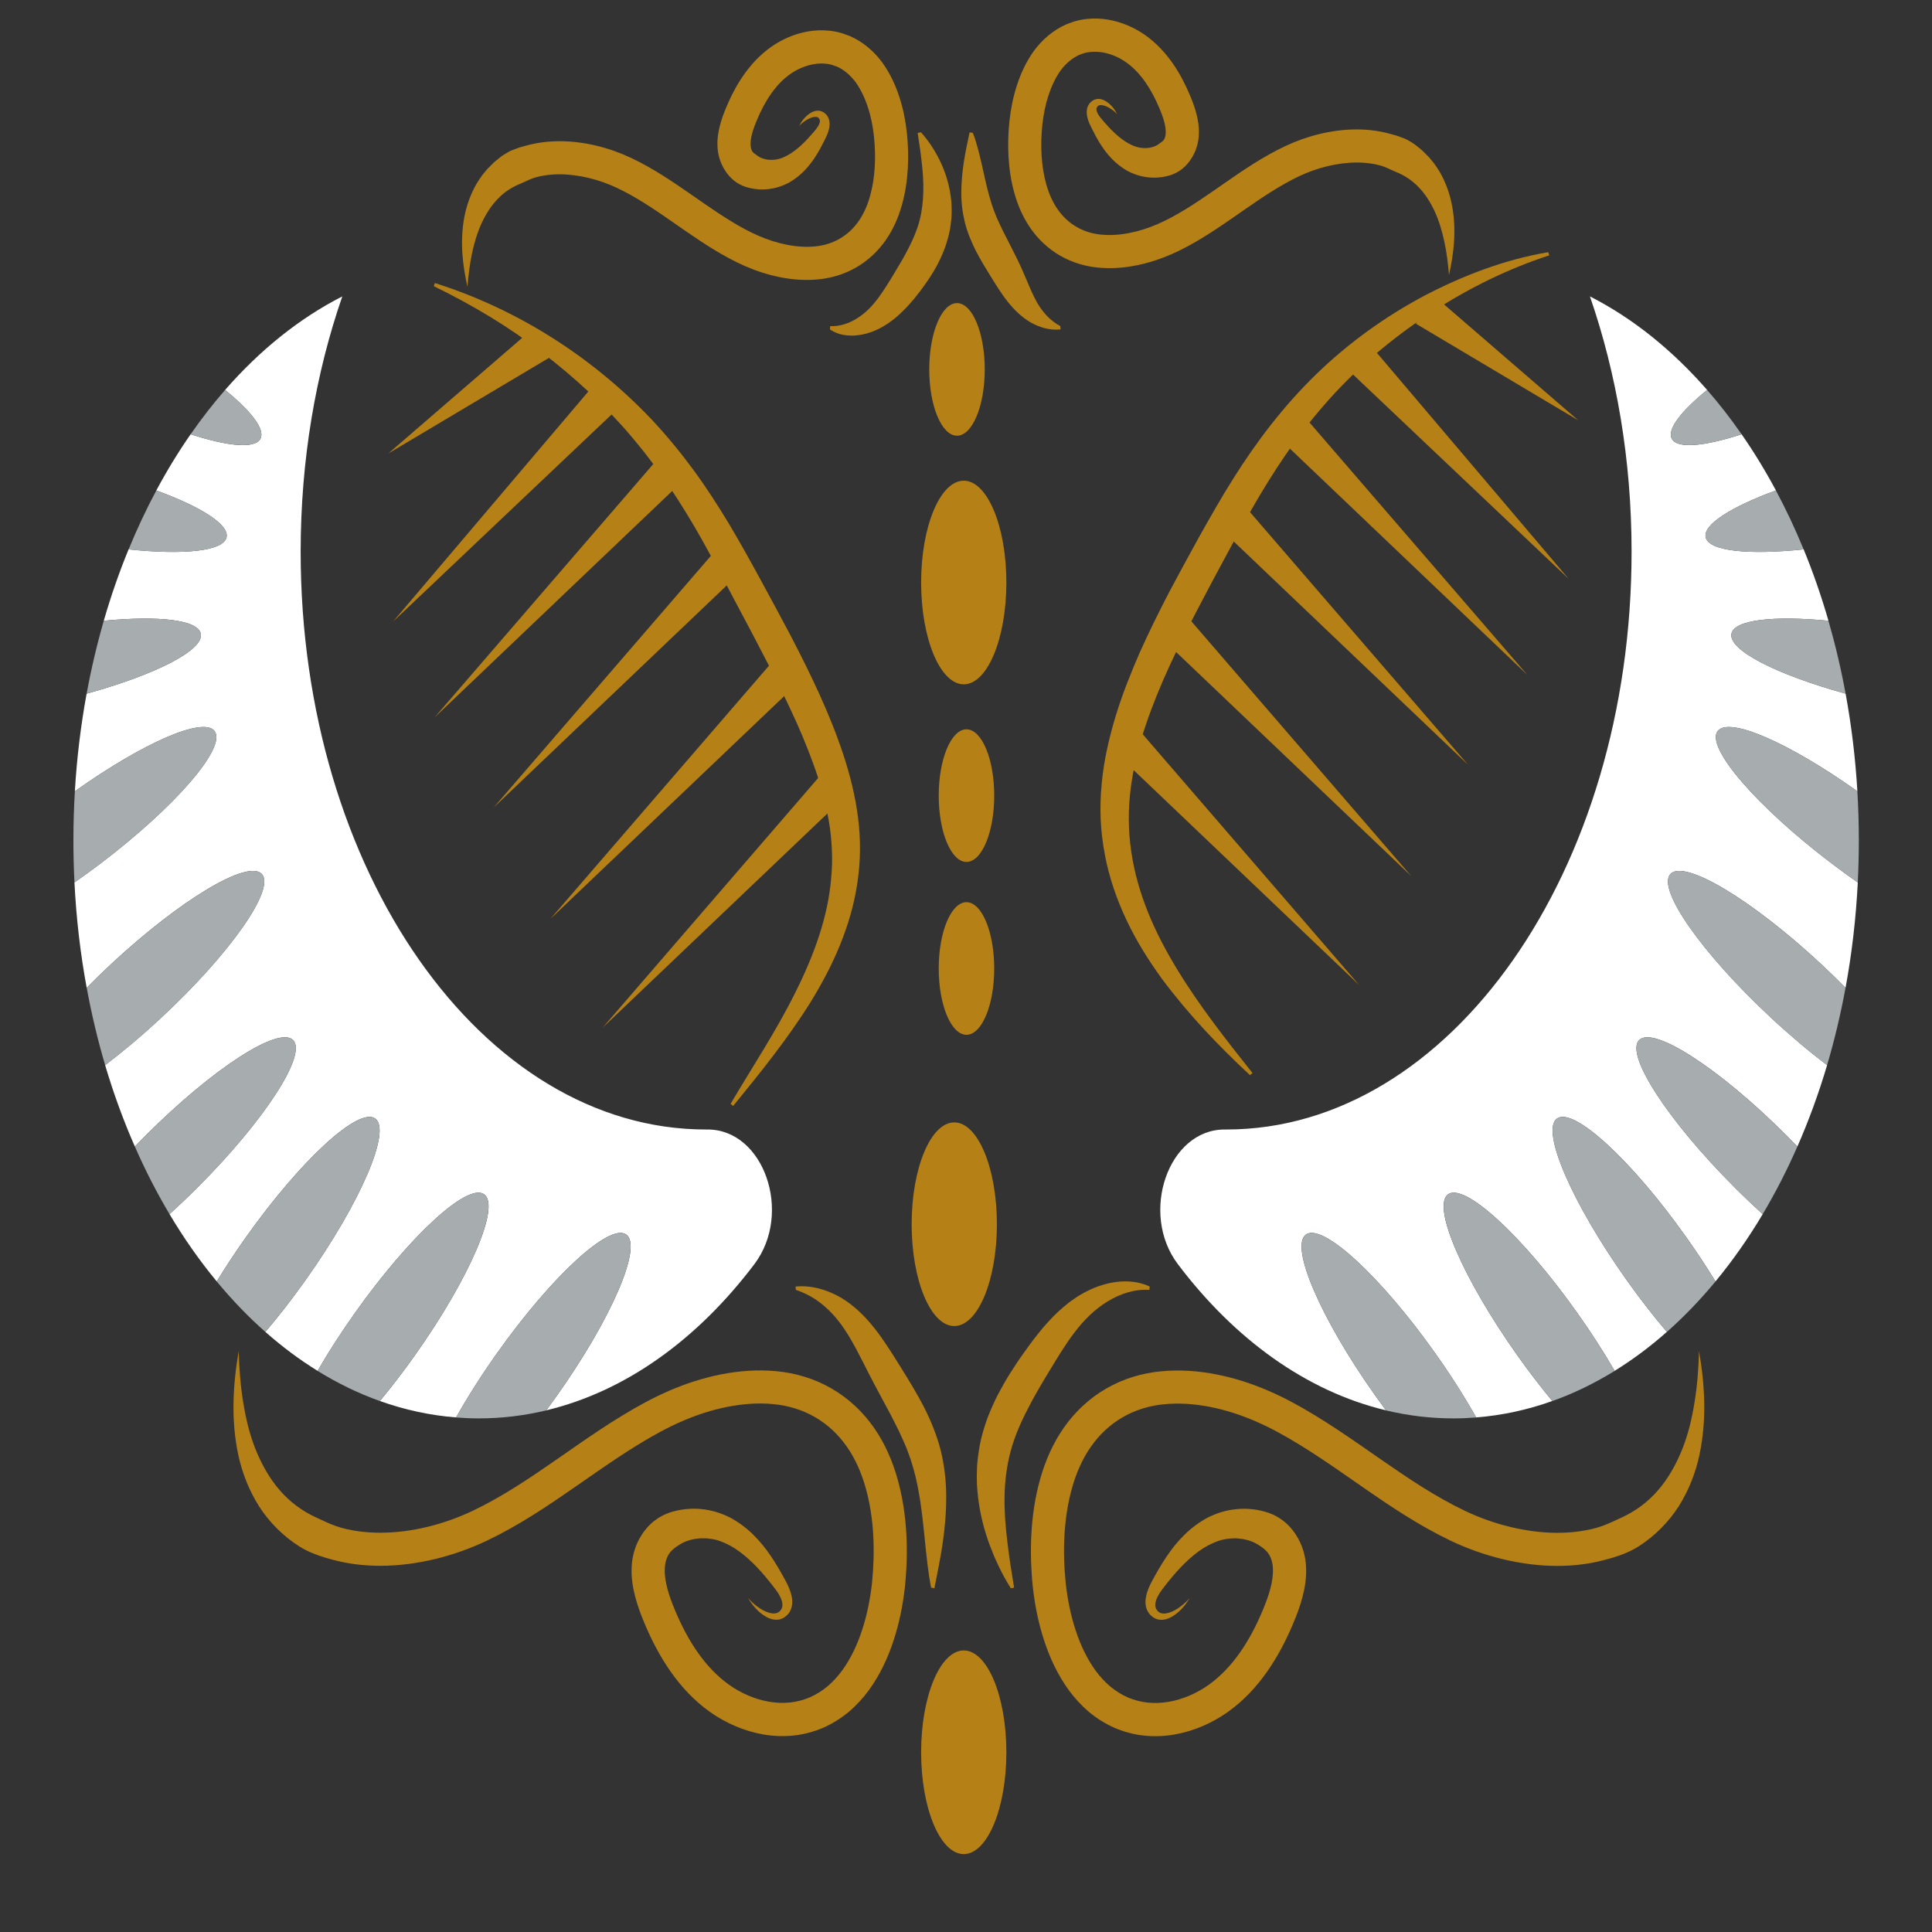 <?xml version="1.0" encoding="utf-8"?>
<!-- Generator: Adobe Illustrator 23.0.3, SVG Export Plug-In . SVG Version: 6.00 Build 0)  -->
<svg version="1.1" id="Layer_1" xmlns="http://www.w3.org/2000/svg" xmlns:xlink="http://www.w3.org/1999/xlink" x="0px" y="0px"
	 viewBox="0 0 815.9 816" style="enable-background:new 0 0 815.9 816;" xml:space="preserve">
<rect x="0" y="0" width="815.9" height="816" fill="#333333" stroke="none"/>
<style type="text/css">
	.st0{fill:#FFFFFF;}
	.st1{fill:#A7ACAF;}
	.st2{fill:#B58016;}
</style>
<g>
	<path class="st0" d="M298.75,477c-0.2,0-0.4,0-0.61,0c-94.53,0-171.17-109.24-171.17-244c0-38.71,6.33-75.31,17.59-107.83
		c-18.11,9.22-34.8,22.67-49.5,39.51c11.1,9.04,16.99,16.67,14.92,20.61c-2.27,4.31-13.61,3.25-29.48-1.9
		c-5.18,7.45-10.02,15.38-14.49,23.73c18.92,6.93,30.83,14.43,29.67,19.76c-1.27,5.87-18,7.56-41.38,5.12
		c-3.96,9.65-7.46,19.72-10.48,30.15c23.19-2.23,39.73-0.42,40.96,5.43c1.46,6.92-18.98,17.3-48.2,25.36
		c-2.45,13.33-4.13,27.12-4.97,41.24c28.74-20.45,54.28-31.69,59.01-25.45c5.17,6.82-16.51,31.96-48.43,56.13
		c-3.62,2.74-7.21,5.35-10.75,7.81c0.77,15.27,2.52,30.14,5.17,44.5c3.27-3.32,6.72-6.67,10.32-10.03
		c29.31-27.28,57.79-44.32,63.63-38.05c5.83,6.27-13.2,33.46-42.51,60.74c-8.1,7.54-16.14,14.29-23.65,19.99
		c3.55,11.98,7.76,23.46,12.55,34.38c1.5-1.55,3.02-3.11,4.58-4.67c28.31-28.31,56.17-46.36,62.23-40.31s-11.99,33.91-40.31,62.23
		c-3.98,3.98-7.96,7.76-11.86,11.29c6.09,10.24,12.77,19.75,19.95,28.43c3.67-6.02,7.8-12.29,12.31-18.65
		c23.16-32.66,47.6-55.12,54.59-50.17s-6.14,35.44-29.3,68.1c-5.71,8.05-11.49,15.47-17.07,22.02c7.03,6.22,14.4,11.72,22.06,16.46
		c4.46-7.73,9.76-16,15.73-24.41c23.16-32.66,47.6-55.12,54.59-50.17s-6.14,35.44-29.3,68.1c-4.91,6.92-9.87,13.37-14.71,19.21
		c10.38,3.71,21.14,6.07,32.18,6.93c4.76-8.48,10.59-17.69,17.25-27.08c23.16-32.66,47.6-55.12,54.59-50.17s-6.14,35.44-29.3,68.1
		c-1.49,2.1-2.98,4.15-4.47,6.16c33.63-8.04,63.94-30.05,87.88-61.72C334.9,512.27,322.57,476.88,298.75,477z"/>
	<path class="st1" d="M264.44,521.36c-6.98-4.95-31.42,17.51-54.59,50.17c-6.66,9.39-12.49,18.6-17.25,27.08
		c3.16,0.25,6.35,0.39,9.56,0.39c9.71,0,19.23-1.16,28.5-3.37c1.49-2.01,2.99-4.06,4.47-6.16
		C258.31,556.81,271.42,526.32,264.44,521.36z"/>
	<path class="st1" d="M204.44,504.36c-6.98-4.95-31.42,17.51-54.59,50.17c-5.97,8.42-11.26,16.68-15.73,24.41
		c8.44,5.22,17.22,9.49,26.3,12.73c4.84-5.84,9.81-12.29,14.71-19.21C198.31,539.81,211.42,509.32,204.44,504.36z"/>
	<path class="st1" d="M158.44,472.36c-6.98-4.95-31.42,17.51-54.59,50.17c-4.51,6.36-8.63,12.63-12.31,18.65
		c6.45,7.79,13.31,14.92,20.52,21.3c5.58-6.55,11.36-13.97,17.07-22.02C152.31,507.81,165.42,477.32,158.44,472.36z"/>
	<path class="st1" d="M123.77,439.23c-6.05-6.05-33.91,11.99-62.23,40.31c-1.56,1.56-3.08,3.12-4.58,4.67
		c4.4,10.03,9.29,19.56,14.64,28.54c3.91-3.54,7.88-7.31,11.86-11.29C111.77,473.15,129.82,445.29,123.77,439.23z"/>
	<path class="st1" d="M110.57,369.1c-5.83-6.27-34.32,10.77-63.63,38.05c-3.61,3.36-7.05,6.71-10.32,10.03
		c2.07,11.22,4.68,22.13,7.79,32.66c7.51-5.7,15.55-12.45,23.65-19.99C97.37,402.56,116.4,375.37,110.57,369.1z"/>
	<path class="st1" d="M90.63,308.73c-4.73-6.24-30.27,5-59.01,25.45C31.21,341.04,31,347.99,31,355c0,5.95,0.16,11.84,0.45,17.68
		c3.54-2.47,7.13-5.07,10.75-7.81C74.12,340.69,95.8,315.55,90.63,308.73z"/>
	<path class="st1" d="M84.79,267.58c-1.23-5.84-17.77-7.66-40.96-5.43c-2.87,9.95-5.3,20.22-7.24,30.78
		C65.81,284.89,86.24,274.5,84.79,267.58z"/>
	<path class="st1" d="M95.69,226.89c1.16-5.34-10.75-12.83-29.67-19.76c-4.25,7.93-8.16,16.24-11.71,24.89
		C77.69,234.45,94.42,232.76,95.69,226.89z"/>
	<path class="st1" d="M109.99,185.29c2.07-3.93-3.82-11.57-14.92-20.61c-5.1,5.84-9.96,12.09-14.56,18.71
		C96.38,188.54,107.72,189.6,109.99,185.29z"/>
</g>
<g>
	<path class="st0" d="M517.25,477c0.2,0,0.4,0,0.61,0c94.53,0,171.17-109.24,171.17-244c0-38.71-6.33-75.31-17.59-107.83
		c18.11,9.22,34.8,22.67,49.5,39.51c-11.1,9.04-16.99,16.67-14.92,20.61c2.27,4.31,13.61,3.25,29.48-1.9
		c5.18,7.45,10.02,15.38,14.49,23.73c-18.92,6.93-30.83,14.43-29.67,19.76c1.27,5.87,18,7.56,41.38,5.12
		c3.96,9.65,7.46,19.72,10.48,30.15c-23.19-2.23-39.73-0.42-40.96,5.43c-1.46,6.92,18.98,17.3,48.2,25.36
		c2.45,13.33,4.13,27.12,4.97,41.24c-28.74-20.45-54.28-31.69-59.01-25.45c-5.17,6.82,16.51,31.96,48.43,56.13
		c3.62,2.74,7.21,5.35,10.75,7.81c-0.77,15.27-2.52,30.14-5.17,44.5c-3.27-3.32-6.72-6.67-10.32-10.03
		c-29.31-27.28-57.79-44.32-63.63-38.05c-5.83,6.27,13.2,33.46,42.51,60.74c8.1,7.54,16.14,14.29,23.65,19.99
		c-3.55,11.98-7.76,23.46-12.55,34.38c-1.5-1.55-3.02-3.11-4.58-4.67c-28.31-28.31-56.17-46.36-62.23-40.31s11.99,33.91,40.31,62.23
		c3.98,3.98,7.96,7.76,11.86,11.29c-6.09,10.24-12.77,19.75-19.95,28.43c-3.67-6.02-7.8-12.29-12.31-18.65
		c-23.16-32.66-47.6-55.12-54.59-50.17s6.14,35.44,29.3,68.1c5.71,8.05,11.49,15.47,17.07,22.02c-7.03,6.22-14.4,11.72-22.06,16.46
		c-4.46-7.73-9.76-16-15.73-24.41c-23.16-32.66-47.6-55.12-54.59-50.17s6.14,35.44,29.3,68.1c4.91,6.92,9.87,13.37,14.71,19.21
		c-10.38,3.71-21.14,6.07-32.18,6.93c-4.76-8.48-10.59-17.69-17.25-27.08c-23.16-32.66-47.6-55.12-54.59-50.17s6.14,35.44,29.3,68.1
		c1.49,2.1,2.98,4.15,4.47,6.16c-33.63-8.04-63.94-30.05-87.88-61.72C481.1,512.27,493.43,476.88,517.25,477z"/>
	<path class="st1" d="M551.56,521.36c6.98-4.95,31.42,17.51,54.59,50.17c6.66,9.39,12.49,18.6,17.25,27.08
		c-3.16,0.25-6.35,0.39-9.56,0.39c-9.71,0-19.23-1.16-28.5-3.37c-1.49-2.01-2.99-4.06-4.47-6.16
		C557.69,556.81,544.58,526.32,551.56,521.36z"/>
	<path class="st1" d="M611.56,504.36c6.98-4.95,31.42,17.51,54.59,50.17c5.97,8.42,11.26,16.68,15.73,24.41
		c-8.44,5.22-17.22,9.49-26.3,12.73c-4.84-5.84-9.81-12.29-14.71-19.21C617.69,539.81,604.58,509.32,611.56,504.36z"/>
	<path class="st1" d="M657.56,472.36c6.98-4.95,31.42,17.51,54.59,50.17c4.51,6.36,8.63,12.63,12.31,18.65
		c-6.45,7.79-13.31,14.92-20.52,21.3c-5.58-6.55-11.36-13.97-17.07-22.02C663.69,507.81,650.58,477.32,657.56,472.36z"/>
	<path class="st1" d="M692.23,439.23c6.05-6.05,33.91,11.99,62.23,40.31c1.56,1.56,3.08,3.12,4.58,4.67
		c-4.4,10.03-9.29,19.56-14.64,28.54c-3.91-3.54-7.88-7.31-11.86-11.29C704.23,473.15,686.18,445.29,692.23,439.23z"/>
	<path class="st1" d="M705.43,369.1c5.83-6.27,34.32,10.77,63.63,38.05c3.61,3.36,7.05,6.71,10.32,10.03
		c-2.07,11.22-4.68,22.13-7.79,32.66c-7.51-5.7-15.55-12.45-23.65-19.99C718.63,402.56,699.6,375.37,705.43,369.1z"/>
	<path class="st1" d="M725.37,308.73c4.73-6.24,30.27,5,59.01,25.45c0.41,6.86,0.62,13.81,0.62,20.82c0,5.95-0.16,11.84-0.45,17.68
		c-3.54-2.47-7.13-5.07-10.75-7.81C741.88,340.69,720.2,315.55,725.37,308.73z"/>
	<path class="st1" d="M731.21,267.58c1.23-5.84,17.77-7.66,40.96-5.43c2.87,9.95,5.3,20.22,7.24,30.78
		C750.19,284.89,729.76,274.5,731.21,267.58z"/>
	<path class="st1" d="M720.31,226.89c-1.16-5.34,10.75-12.83,29.67-19.76c4.25,7.93,8.16,16.24,11.71,24.89
		C738.31,234.45,721.58,232.76,720.31,226.89z"/>
	<path class="st1" d="M706.01,185.29c-2.07-3.93,3.82-11.57,14.92-20.61c5.1,5.84,9.96,12.09,14.56,18.71
		C719.62,188.54,708.28,189.6,706.01,185.29z"/>
</g>
<g>
	<path class="st2" d="M100.81,570.57c0.21,7.23,0.71,14.41,1.87,21.42c1.11,7,2.74,13.88,5.32,20.25
		c2.58,6.35,5.91,12.25,10.17,17.13c4.23,4.91,9.4,8.71,15.03,11.32c2.81,1.31,5.61,2.69,8.59,3.75c2.98,1.06,6.13,1.72,9.32,2.19
		c6.4,0.91,13.04,0.83,19.63-0.01c6.6-0.85,13.16-2.46,19.49-4.71c3.17-1.13,6.28-2.41,9.32-3.85l4.6-2.29
		c1.53-0.8,3.04-1.64,4.55-2.46c12.09-6.76,23.6-15.08,35.52-23.31c5.96-4.12,12.04-8.22,18.36-12.07c3.16-1.93,6.38-3.8,9.68-5.57
		c3.27-1.79,6.76-3.47,10.24-4.99c7-3.04,14.32-5.43,21.94-6.94c7.61-1.5,15.53-2.13,23.54-1.35c7.99,0.73,16.06,3.15,23.22,7.31
		c7.16,4.13,13.33,9.95,17.94,16.63c4.66,6.68,7.81,14.1,9.92,21.61c2.11,7.52,3.23,15.16,3.68,22.76
		c0.44,7.62,0.19,15.16-0.58,22.72c-0.84,7.57-2.32,15.11-4.73,22.49c-2.39,7.37-5.73,14.63-10.54,21.24
		c-2.43,3.28-5.24,6.38-8.47,9.11c-3.25,2.7-6.92,5.01-10.86,6.73c-3.93,1.68-8.17,2.8-12.44,3.25c-4.26,0.45-8.53,0.26-12.66-0.44
		c-8.25-1.42-15.91-4.79-22.59-9.49c-6.7-4.75-12.16-10.68-16.67-17.09c-4.5-6.42-8.04-13.29-10.97-20.26
		c-1.44-3.44-2.87-7.14-3.91-11.08c-1.04-3.94-1.78-8.19-1.56-12.79c0.16-4.57,1.54-9.54,4.35-13.76c0.66-1.09,1.5-2.06,2.31-3.04
		c0.41-0.49,0.88-0.9,1.33-1.35c0.47-0.42,0.91-0.89,1.42-1.24l1.51-1.1c0.5-0.37,1.05-0.63,1.58-0.94
		c1.06-0.64,2.19-1.04,3.29-1.49c9.02-3.04,18.17-1.89,25.93,2.1c3.68,2,6.97,4.5,9.77,7.3c2.82,2.79,5.23,5.83,7.34,8.96
		c2.12,3.13,3.99,6.34,5.73,9.56c0.42,0.79,0.9,1.64,1.32,2.54c0.42,0.9,0.81,1.83,1.14,2.8c0.64,1.92,1.1,4.16,0.55,6.53
		c-0.28,1.17-0.87,2.3-1.67,3.17c-0.81,0.82-1.77,1.6-2.94,1.92c-0.56,0.23-1.15,0.24-1.72,0.3c-0.56-0.02-1.12-0.04-1.63-0.16
		c-0.51-0.12-1.03-0.24-1.48-0.45c-0.48-0.17-0.92-0.39-1.35-0.64c-3.38-1.94-5.82-4.82-7.62-7.95c1.17,1.38,2.49,2.6,3.92,3.64
		c1.42,1.05,2.95,1.94,4.52,2.46c1.55,0.52,3.21,0.66,4.26,0c0.56-0.25,0.94-0.78,1.31-1.29c0.32-0.54,0.47-1.1,0.5-1.71
		c0.05-1.2-0.4-2.61-1.14-3.98c-0.37-0.68-0.79-1.36-1.25-2.03c-0.46-0.66-0.98-1.31-1.53-2.03c-2.18-2.81-4.42-5.51-6.79-8
		c-2.36-2.5-4.87-4.75-7.48-6.68c-2.61-1.93-5.4-3.41-8.24-4.44c-2.69-0.92-5.59-1.27-8.4-1.12c-2.8,0.21-5.51,0.92-7.66,2.11
		c-0.52,0.31-1.07,0.58-1.53,0.92c-0.51,0.29-0.93,0.64-1.38,0.96c-0.25,0.14-0.42,0.34-0.62,0.51c-0.19,0.18-0.44,0.32-0.6,0.52
		c-0.34,0.4-0.76,0.74-1.02,1.2c-0.65,0.81-1.12,1.87-1.45,2.95c-0.35,1.09-0.55,2.29-0.59,3.6c-0.14,2.59,0.3,5.53,1.11,8.53
		c0.79,3.03,1.95,6.05,3.28,9.25c2.64,6.28,5.75,12.27,9.52,17.63c3.75,5.35,8.23,10.12,13.29,13.7c5.07,3.58,10.92,6.11,16.86,7.12
		c2.97,0.5,5.95,0.63,8.84,0.32c2.88-0.3,5.67-1.04,8.36-2.18c2.66-1.16,5.14-2.72,7.42-4.61c2.27-1.92,4.33-4.17,6.18-6.67
		c3.67-5.03,6.47-10.99,8.51-17.29c2.06-6.3,3.38-12.96,4.13-19.68c0.68-6.75,0.91-13.63,0.52-20.38
		c-0.39-6.75-1.39-13.43-3.17-19.76c-1.77-6.33-4.37-12.33-7.96-17.45c-3.57-5.14-8.12-9.4-13.42-12.47
		c-5.29-3.07-11.3-4.93-17.64-5.51c-6.32-0.62-12.89-0.14-19.39,1.15c-6.5,1.28-12.94,3.37-19.13,6.06
		c-3.11,1.36-6.12,2.8-9.16,4.46c-3.04,1.62-6.04,3.37-9.02,5.19c-5.96,3.64-11.82,7.58-17.7,11.64
		c-11.75,8.11-23.6,16.71-36.64,24.01c-1.65,0.89-3.28,1.8-4.94,2.67l-5.06,2.52c-3.47,1.64-7.01,3.1-10.62,4.39
		c-7.22,2.56-14.71,4.41-22.39,5.4c-7.67,0.98-15.54,1.1-23.4-0.01c-3.93-0.55-7.83-1.47-11.69-2.63c-3.86-1.15-7.7-2.64-11.16-4.84
		c-6.91-4.42-12.76-10.37-17.02-17.08c-4.23-6.75-7.03-14.09-8.63-21.49C97.48,599.61,98.35,584.78,100.81,570.57z"/>
</g>
<g>
	<path class="st2" d="M717.51,570.57c2.47,14.21,3.33,29.04,0.17,43.89c-1.59,7.4-4.4,14.74-8.63,21.49
		c-4.26,6.71-10.11,12.66-17.02,17.08c-3.46,2.21-7.3,3.69-11.16,4.84c-3.86,1.16-7.76,2.08-11.69,2.63
		c-7.86,1.12-15.73,1-23.4,0.01c-7.67-0.99-15.16-2.84-22.39-5.4c-3.61-1.28-7.16-2.75-10.62-4.39l-5.06-2.52
		c-1.66-0.87-3.29-1.78-4.94-2.67c-13.04-7.3-24.89-15.9-36.64-24.01c-5.88-4.06-11.74-8.01-17.7-11.64
		c-2.98-1.82-5.98-3.57-9.02-5.19c-3.03-1.66-6.05-3.1-9.16-4.46c-6.2-2.69-12.63-4.78-19.13-6.06c-6.49-1.29-13.06-1.77-19.39-1.15
		c-6.34,0.57-12.35,2.44-17.64,5.51c-5.3,3.07-9.86,7.33-13.42,12.47c-3.6,5.13-6.19,11.12-7.96,17.45
		c-1.78,6.34-2.78,13.01-3.17,19.76c-0.4,6.75-0.16,13.63,0.52,20.38c0.75,6.72,2.07,13.38,4.13,19.68
		c2.04,6.3,4.84,12.25,8.51,17.29c1.85,2.49,3.92,4.75,6.18,6.67c2.29,1.89,4.77,3.44,7.42,4.61c2.69,1.14,5.47,1.87,8.36,2.18
		c2.89,0.31,5.87,0.18,8.84-0.32c5.94-1.01,11.79-3.54,16.86-7.12c5.06-3.58,9.54-8.35,13.29-13.7c3.77-5.37,6.88-11.35,9.52-17.63
		c1.34-3.2,2.49-6.22,3.28-9.25c0.8-3,1.24-5.94,1.11-8.54c-0.05-1.31-0.25-2.51-0.59-3.6c-0.33-1.08-0.79-2.14-1.45-2.95
		c-0.26-0.46-0.68-0.8-1.02-1.2c-0.17-0.2-0.41-0.34-0.6-0.52c-0.21-0.17-0.37-0.38-0.62-0.51c-0.45-0.32-0.87-0.67-1.38-0.96
		c-0.46-0.33-1-0.61-1.53-0.92c-2.15-1.19-4.86-1.9-7.66-2.11c-2.81-0.15-5.71,0.21-8.4,1.12c-2.84,1.04-5.63,2.51-8.24,4.44
		c-2.61,1.93-5.12,4.18-7.48,6.68c-2.37,2.49-4.62,5.19-6.79,8c-0.56,0.72-1.07,1.37-1.53,2.03c-0.46,0.67-0.89,1.35-1.25,2.03
		c-0.74,1.37-1.19,2.78-1.14,3.98c0.02,0.6,0.18,1.17,0.5,1.71c0.37,0.51,0.75,1.04,1.31,1.29c1.05,0.66,2.71,0.52,4.26,0
		c1.58-0.53,3.11-1.42,4.52-2.46c1.42-1.05,2.75-2.26,3.92-3.64c-1.8,3.13-4.24,6.01-7.62,7.95c-0.42,0.24-0.87,0.46-1.35,0.64
		c-0.46,0.21-0.97,0.33-1.48,0.45c-0.51,0.12-1.08,0.14-1.63,0.16c-0.57-0.07-1.16-0.07-1.71-0.3c-1.17-0.32-2.13-1.1-2.94-1.92
		c-0.8-0.87-1.39-2-1.67-3.17c-0.55-2.37-0.08-4.6,0.55-6.53c0.33-0.98,0.71-1.91,1.14-2.8c0.43-0.9,0.9-1.76,1.32-2.54
		c1.74-3.22,3.61-6.43,5.73-9.56c2.11-3.14,4.51-6.18,7.34-8.96c2.8-2.8,6.09-5.3,9.77-7.3c7.76-4,16.91-5.14,25.93-2.1
		c1.11,0.45,2.24,0.85,3.29,1.49c0.53,0.31,1.08,0.56,1.58,0.94l1.51,1.1c0.51,0.36,0.95,0.82,1.42,1.24
		c0.45,0.45,0.93,0.85,1.33,1.35c0.82,0.98,1.65,1.94,2.31,3.04c2.81,4.22,4.19,9.19,4.35,13.76c0.22,4.6-0.52,8.85-1.56,12.79
		c-1.03,3.94-2.47,7.64-3.91,11.08c-2.93,6.98-6.47,13.84-10.97,20.26c-4.51,6.41-9.97,12.34-16.67,17.09
		c-6.68,4.7-14.33,8.07-22.59,9.49c-4.12,0.7-8.39,0.89-12.66,0.44c-4.27-0.45-8.51-1.56-12.44-3.25
		c-3.94-1.71-7.61-4.03-10.86-6.73c-3.23-2.73-6.04-5.83-8.47-9.11c-4.81-6.61-8.15-13.87-10.54-21.24
		c-2.41-7.38-3.89-14.92-4.73-22.49c-0.77-7.56-1.02-15.1-0.58-22.72c0.44-7.6,1.56-15.24,3.68-22.76
		c2.11-7.5,5.26-14.93,9.92-21.61c4.62-6.68,10.78-12.51,17.94-16.63c7.16-4.16,15.23-6.58,23.22-7.31c8-0.78,15.93-0.16,23.54,1.35
		c7.62,1.51,14.94,3.9,21.94,6.94c3.48,1.52,6.97,3.19,10.24,4.99c3.3,1.76,6.52,3.64,9.68,5.57c6.32,3.86,12.4,7.96,18.36,12.07
		c11.92,8.23,23.43,16.55,35.52,23.31c1.52,0.82,3.03,1.66,4.55,2.46l4.6,2.29c3.04,1.44,6.15,2.72,9.32,3.85
		c6.34,2.24,12.9,3.86,19.49,4.71c6.59,0.85,13.24,0.93,19.63,0.01c3.19-0.47,6.34-1.13,9.32-2.19c2.98-1.07,5.78-2.44,8.59-3.75
		c5.64-2.61,10.81-6.42,15.03-11.32c4.27-4.88,7.59-10.77,10.17-17.13c2.58-6.37,4.22-13.25,5.32-20.25
		C716.81,584.97,717.3,577.8,717.51,570.57z"/>
</g>
<g>
	<path class="st2" d="M426.88,670.74c-1.85-2.95-3.52-5.93-4.97-9c-0.77-1.52-1.42-3.09-2.12-4.64c-0.65-1.57-1.28-3.15-1.88-4.75
		c-2.36-6.41-4.08-13.17-4.9-20.29c-0.23-1.77-0.31-3.59-0.45-5.4c-0.02-1.83-0.09-3.65,0.01-5.51c0.02-3.71,0.62-7.44,1.26-11.18
		c0.73-3.74,1.86-7.34,3.07-10.82c1.31-3.45,2.79-6.75,4.37-9.92c1.66-3.13,3.36-6.15,5.15-9.04c1.85-2.85,3.64-5.66,5.55-8.31
		c1.9-2.63,3.78-5.34,5.96-8.03c1.07-1.34,2.15-2.72,3.33-4.06c1.17-1.33,2.42-2.65,3.68-3.96c1.27-1.32,2.65-2.55,4.07-3.77
		c1.42-1.21,2.88-2.4,4.47-3.46c3.12-2.21,6.6-4.01,10.17-5.33c3.62-1.26,7.38-2.09,11.16-2.12c1.87-0.06,3.76,0.14,5.56,0.47
		c0.91,0.2,1.79,0.42,2.65,0.71c0.86,0.23,1.7,0.63,2.5,0.99l-0.11,1.4c-6.31-0.39-12.55,1.7-17.87,5.02
		c-5.39,3.29-9.89,7.87-13.75,12.93c-3.87,5.07-7.17,10.6-10.53,16.12c-3.35,5.52-6.64,11.05-9.51,16.77
		c-2.93,5.68-5.45,11.57-7.06,17.71c-1.58,6.14-2.38,12.5-2.45,18.89c-0.09,3.19,0.08,6.4,0.26,9.59c0.24,3.2,0.54,6.39,0.95,9.59
		c0.72,6.39,1.78,12.76,2.82,19.14L426.88,670.74z"/>
</g>
<g>
	<path class="st2" d="M393.24,670.48c-0.39-1.71-0.59-3.39-0.91-5.08c-0.24-1.68-0.48-3.35-0.67-5.01
		c-0.41-3.32-0.72-6.57-1.07-9.78c-0.15-1.6-0.29-3.18-0.49-4.75l-0.5-4.65c-0.4-3.06-0.74-6.06-1.24-8.96
		c-0.93-5.82-2.21-11.24-3.92-16.31c-0.88-2.52-1.82-5.06-3-7.59c-1.09-2.56-2.32-5.13-3.68-7.71c-1.28-2.63-2.72-5.26-4.18-7.95
		c-1.4-2.73-2.98-5.45-4.45-8.31c-1.48-2.87-2.98-5.68-4.31-8.42l-2.07-4c-0.66-1.33-1.35-2.6-2.05-3.86
		c-0.73-1.22-1.38-2.5-2.12-3.69c-0.73-1.2-1.49-2.36-2.26-3.52c-1.54-2.27-3.24-4.41-5.19-6.45c-3.91-4.05-8.59-7.59-15.05-9.72
		l-0.11-1.4c6.66-0.65,13.34,1.33,19.06,4.63c5.74,3.37,10.49,8.15,14.52,13.29c4.04,5.17,7.45,10.73,10.87,16.21
		c3.42,5.49,6.82,11.04,9.82,16.84c2.93,5.83,5.45,11.94,7.06,18.33c1.56,6.4,2.3,12.97,2.29,19.51c0.03,6.54-0.56,13.05-1.47,19.48
		c-0.96,6.43-2.24,12.78-3.51,19.12L393.24,670.48z"/>
</g>
<ellipse class="st2" cx="403" cy="517" rx="18" ry="43"/>
<g>
	<g>
		<path class="st2" d="M527.87,454.04c-13.42-12.47-26.05-25.74-37.27-40.8c-5.49-7.59-10.59-15.66-14.73-24.4
			c-4.16-8.72-7.44-18.09-9.28-27.91c-0.91-4.9-1.56-9.89-1.77-14.92c-0.2-5.02-0.07-10.08,0.44-15.06
			c0.9-9.98,3.18-19.57,5.97-28.8c2.83-9.22,6.38-18.04,10.12-26.65c3.84-8.56,7.97-16.88,12.2-25.06
			c4.32-8.14,8.67-16.13,13.07-24.09c4.48-7.93,9.01-16.01,14-23.91c9.92-15.85,21.57-31.16,35.22-44.39
			c13.71-13.28,29.15-24.38,45.68-33.17c16.58-8.65,34.16-15.34,52.33-18.38l0.42,1.33c-17.18,5.61-33.54,13.62-48.7,23.42
			c-15.18,9.76-29.27,21.27-41.57,34.45c-6.14,6.61-11.87,13.6-17.19,20.88c-5.32,7.29-10.2,14.9-14.83,22.66
			c-4.61,7.78-8.96,15.71-13.26,23.69c-4.3,7.98-8.6,15.96-12.77,24c-8.38,16.03-16.39,32.31-22.14,49.41
			c-2.85,8.54-5.09,17.29-6.24,26.19c-1.19,8.88-1.17,17.92,0.13,26.79c1.24,8.88,3.75,17.57,7.1,25.91
			c3.34,8.36,7.6,16.33,12.27,24.05c9.38,15.44,20.62,29.7,31.89,43.89L527.87,454.04z"/>
	</g>
	<g>
		<polygon class="st2" points="480.07,307.17 574,416 469.93,316.83 		"/>
	</g>
	<g>
		<polygon class="st2" points="502.07,261.17 596,370 491.93,270.83 		"/>
	</g>
	<g>
		<polygon class="st2" points="526.07,214.17 620,323 515.93,223.83 		"/>
	</g>
	<g>
		<polygon class="st2" points="551.07,176.17 645,285 540.93,185.83 		"/>
	</g>
	<g>
		<polygon class="st2" points="579.08,146.19 662.5,244.5 568.92,155.81 		"/>
	</g>
	<g>
		<polygon class="st2" points="606.09,125.32 666.5,177.5 597.91,136.68 		"/>
	</g>
</g>
<g>
	<path class="st2" d="M308.54,466.16c9.3-15.78,19.37-30.92,27.21-46.77c7.91-15.74,13.88-32.02,15.25-48.35
		c0.37-4.07,0.52-8.14,0.3-12.18c-0.18-4.05-0.55-8.06-1.27-12.07c-1.39-8.02-3.6-16.09-6.51-24.07
		c-2.89-7.99-6.26-15.97-10.03-23.87c-3.69-7.94-7.71-15.83-11.87-23.73c-4.08-7.94-8.37-15.89-12.6-23.89
		c-4.15-8.02-8.39-15.82-12.68-23.5c-4.31-7.65-8.87-15.07-13.68-22.26c-2.44-3.57-4.94-7.1-7.56-10.54
		c-2.57-3.48-5.3-6.83-8.08-10.15c-11.11-13.18-24.03-25.15-38.05-35.89c-14-10.84-29.36-20.03-45.76-28.03l0.42-1.33
		c34.74,10.96,66.45,31.16,91.55,57.61c6.24,6.65,12.05,13.69,17.46,21.03c5.4,7.34,10.36,14.99,15.06,22.79
		c4.67,7.81,9.08,15.76,13.42,23.73c4.33,7.97,8.67,15.94,12.9,23.98c8.35,16.12,16.34,32.54,22.09,49.89
		c2.85,8.67,5.1,17.58,6.24,26.68c1.18,9.09,1.12,18.37-0.25,27.44c-1.31,9.08-3.91,17.94-7.36,26.4
		c-3.43,8.48-7.77,16.55-12.54,24.31c-9.67,15.47-21.13,29.63-32.58,43.68L308.54,466.16z"/>
</g>
<g>
	<polygon class="st2" points="358.57,334.83 254.5,434 348.43,325.17 	"/>
</g>
<g>
	<polygon class="st2" points="336.57,288.83 232.5,388 326.43,279.17 	"/>
</g>
<g>
	<polygon class="st2" points="312.57,241.83 208.5,341 302.43,232.17 	"/>
</g>
<g>
	<polygon class="st2" points="287.57,203.83 183.5,303 277.43,194.17 	"/>
</g>
<g>
	<polygon class="st2" points="259.58,173.81 166,262.5 249.42,164.19 	"/>
</g>
<g>
	<polygon class="st2" points="232.59,150.68 164,191.5 224.41,139.32 	"/>
</g>
<g>
	<path class="st2" d="M197.41,121.13c-2.08-9.22-3.17-18.95-1.41-28.96c0.89-4.99,2.61-10.03,5.36-14.75
		c0.7-1.17,1.5-2.29,2.29-3.42l1.31-1.61c0.44-0.54,0.88-1.09,1.39-1.57l1.49-1.49c0.5-0.5,1-1.01,1.56-1.43l1.66-1.33
		c0.56-0.45,1.11-0.9,1.73-1.25c0.6-0.38,1.21-0.73,1.83-1.08c0.62-0.35,1.25-0.68,1.91-0.91c0.65-0.26,1.31-0.5,1.98-0.73
		l0.99-0.35c0.33-0.11,0.67-0.18,1-0.28c2.67-0.77,5.34-1.42,8.02-1.79c5.37-0.76,10.71-0.68,15.89-0.02
		c5.18,0.67,10.22,1.91,15.08,3.63l3.61,1.39l3.54,1.57l3.37,1.67l3.29,1.77c8.66,4.85,16.43,10.5,24.05,15.75
		c3.81,2.63,7.59,5.18,11.4,7.5c1.91,1.16,3.82,2.28,5.76,3.31c1.93,1.06,3.81,1.95,5.77,2.81c7.77,3.38,16.19,5.24,23.86,4.51
		c7.68-0.68,14.19-4.5,18.46-10.66c2.16-3.07,3.75-6.72,4.84-10.64c1.1-3.92,1.73-8.09,1.98-12.34c0.25-4.24,0.11-8.61-0.34-12.86
		c-0.46-4.23-1.28-8.41-2.58-12.32c-1.28-3.9-3-7.55-5.18-10.57c-2.23-2.96-4.87-5.21-7.86-6.54l-1.17-0.41
		c-0.39-0.15-0.77-0.31-1.16-0.38c-0.39-0.1-0.78-0.21-1.18-0.26c-0.4-0.08-0.8-0.15-1.22-0.17c-1.64-0.17-3.36-0.11-5.09,0.19
		c-3.46,0.59-6.96,2.09-9.98,4.22c-3.01,2.13-5.75,5.03-8.06,8.33c-2.33,3.31-4.28,7.06-5.94,11.02c-0.85,2.04-1.55,3.89-2.03,5.7
		c-0.48,1.79-0.72,3.48-0.64,4.81c0.02,0.68,0.12,1.26,0.28,1.75c0.15,0.48,0.34,0.97,0.64,1.26c0.24,0.35,0.61,0.58,0.98,0.86
		c0.37,0.28,0.79,0.59,1.29,0.93c1,0.7,2.43,1.21,3.98,1.44c1.55,0.19,3.2,0.1,4.74-0.3c3.43-0.94,6.84-3.29,10.01-6.31
		c1.59-1.51,3.11-3.18,4.61-4.94c0.39-0.46,0.73-0.84,1.04-1.24c0.31-0.4,0.59-0.79,0.84-1.19c0.5-0.79,0.79-1.57,0.84-2.15
		c0.03-0.29,0.01-0.56-0.12-0.86c-0.16-0.28-0.31-0.58-0.57-0.73c-0.46-0.41-1.45-0.44-2.44-0.16c-1,0.27-2.02,0.79-2.97,1.42
		c-0.96,0.63-1.86,1.37-2.67,2.24c1.08-2.11,2.58-4.09,4.82-5.5c0.56-0.35,1.2-0.64,1.93-0.82c0.36-0.1,0.76-0.12,1.16-0.15
		c0.41,0.03,0.84,0.03,1.26,0.19c0.87,0.22,1.6,0.77,2.2,1.36c0.6,0.62,1.06,1.46,1.29,2.32c0.44,1.74,0.14,3.34-0.26,4.69
		c-0.21,0.69-0.45,1.33-0.72,1.96c-0.27,0.63-0.57,1.22-0.83,1.74c-1.06,2.17-2.21,4.35-3.55,6.5c-1.33,2.15-2.88,4.27-4.75,6.24
		c-1.85,1.98-4.08,3.8-6.62,5.28c-5.49,2.98-11.94,3.97-18.62,1.88c-1.65-0.58-3.29-1.41-4.76-2.59c-1.46-1.18-2.76-2.63-3.78-4.26
		c-2.1-3.18-3.13-6.89-3.24-10.21c-0.16-3.35,0.38-6.34,1.09-9.07c0.72-2.72,1.7-5.25,2.65-7.53c1.96-4.66,4.33-9.29,7.39-13.65
		c3.07-4.36,6.79-8.42,11.44-11.72c4.63-3.26,9.93-5.6,15.7-6.59c2.88-0.49,5.89-0.63,8.9-0.31c0.75,0.06,1.51,0.18,2.26,0.32
		c0.75,0.12,1.5,0.3,2.24,0.5c0.75,0.17,1.46,0.43,2.18,0.69l2.14,0.79c5.61,2.45,10.24,6.57,13.59,11.11
		c3.31,4.59,5.57,9.54,7.21,14.52c1.64,4.99,2.62,10.05,3.18,15.13c0.54,5.06,0.69,10.09,0.4,15.2c-0.3,5.1-1.05,10.24-2.48,15.34
		c-1.43,5.09-3.58,10.17-6.8,14.79c-3.19,4.62-7.48,8.68-12.47,11.56c-4.99,2.9-10.6,4.57-16.09,5.07
		c-5.5,0.54-10.9,0.11-16.05-0.91c-5.15-1.02-10.08-2.63-14.77-4.67c-2.33-1.02-4.68-2.15-6.86-3.34c-2.2-1.17-4.33-2.42-6.42-3.69
		c-4.18-2.55-8.17-5.25-12.07-7.94c-7.79-5.38-15.22-10.75-22.93-15.05l-2.9-1.56l-2.92-1.45l-2.89-1.28l-2.95-1.13
		c-3.97-1.4-8.08-2.41-12.19-2.94c-4.1-0.53-8.21-0.57-12.12-0.01c-1.95,0.29-3.86,0.68-5.65,1.35c-1.79,0.68-3.42,1.56-5.14,2.25
		c-3.44,1.4-6.71,3.47-9.45,6.36c-2.78,2.85-5.05,6.43-6.88,10.39c-1.82,3.97-3.1,8.34-4.05,12.84
		C198.34,111.74,197.81,116.4,197.41,121.13z"/>
</g>
<g>
	<path class="st2" d="M611.92,116.13c-0.4-4.72-0.93-9.39-1.93-13.9c-0.95-4.5-2.23-8.87-4.05-12.84c-1.83-3.96-4.1-7.54-6.88-10.39
		c-2.75-2.88-6.01-4.96-9.45-6.36c-1.73-0.69-3.35-1.57-5.14-2.25c-1.79-0.67-3.7-1.06-5.65-1.35c-3.91-0.56-8.02-0.52-12.12,0.01
		c-4.11,0.53-8.21,1.53-12.19,2.94l-2.95,1.13l-2.89,1.28l-2.92,1.45l-2.9,1.56c-7.71,4.31-15.14,9.67-22.93,15.05
		c-3.9,2.69-7.89,5.39-12.07,7.94c-2.09,1.28-4.22,2.52-6.42,3.69c-2.17,1.19-4.52,2.32-6.86,3.34c-4.69,2.04-9.62,3.65-14.77,4.67
		c-5.15,1.02-10.54,1.45-16.05,0.91c-5.49-0.5-11.1-2.18-16.09-5.07c-4.99-2.87-9.28-6.93-12.47-11.56
		c-3.22-4.62-5.37-9.7-6.8-14.79c-1.43-5.1-2.18-10.25-2.48-15.34c-0.29-5.11-0.14-10.13,0.4-15.2c0.56-5.08,1.54-10.14,3.18-15.13
		c1.64-4.98,3.89-9.94,7.21-14.52c3.35-4.53,7.98-8.66,13.59-11.11l2.14-0.79c0.71-0.26,1.42-0.52,2.18-0.69
		c0.74-0.19,1.49-0.38,2.24-0.5c0.75-0.14,1.5-0.26,2.26-0.32c3.02-0.32,6.02-0.18,8.9,0.31c5.78,1,11.08,3.34,15.7,6.59
		c4.64,3.3,8.37,7.36,11.44,11.72c3.06,4.36,5.43,8.99,7.39,13.65c0.95,2.28,1.94,4.81,2.65,7.53c0.72,2.73,1.25,5.72,1.09,9.07
		c-0.11,3.32-1.14,7.03-3.24,10.21c-1.02,1.63-2.33,3.08-3.78,4.26c-1.47,1.18-3.11,2.01-4.76,2.59c-6.68,2.09-13.13,1.1-18.62-1.88
		c-2.54-1.48-4.77-3.3-6.62-5.28c-1.87-1.97-3.42-4.09-4.75-6.24c-1.34-2.15-2.49-4.33-3.55-6.5c-0.25-0.52-0.55-1.12-0.83-1.74
		c-0.27-0.62-0.51-1.27-0.72-1.96c-0.39-1.35-0.7-2.95-0.26-4.69c0.23-0.86,0.69-1.69,1.29-2.32c0.61-0.59,1.33-1.14,2.2-1.36
		c0.42-0.15,0.85-0.16,1.26-0.19c0.4,0.02,0.81,0.05,1.16,0.15c0.73,0.18,1.37,0.47,1.93,0.82c2.24,1.4,3.74,3.38,4.82,5.5
		c-0.81-0.86-1.71-1.61-2.67-2.24c-0.95-0.63-1.96-1.15-2.97-1.42c-0.99-0.27-1.99-0.25-2.44,0.16c-0.26,0.15-0.4,0.45-0.57,0.73
		c-0.12,0.29-0.15,0.56-0.12,0.86c0.05,0.58,0.34,1.35,0.84,2.15c0.24,0.4,0.53,0.79,0.84,1.19c0.31,0.39,0.65,0.78,1.04,1.24
		c1.49,1.76,3.02,3.43,4.61,4.94c3.17,3.03,6.58,5.37,10.01,6.31c1.55,0.39,3.19,0.49,4.74,0.3c1.54-0.23,2.98-0.74,3.98-1.44
		c0.5-0.34,0.92-0.66,1.29-0.93c0.36-0.28,0.73-0.51,0.98-0.86c0.3-0.3,0.49-0.78,0.64-1.26c0.16-0.49,0.26-1.07,0.28-1.75
		c0.08-1.34-0.16-3.02-0.64-4.81c-0.47-1.81-1.18-3.66-2.03-5.7c-1.67-3.97-3.62-7.71-5.94-11.02c-2.31-3.3-5.05-6.2-8.06-8.33
		c-3.02-2.14-6.51-3.64-9.98-4.22c-1.73-0.29-3.45-0.36-5.09-0.19c-0.42,0.03-0.82,0.1-1.22,0.17c-0.41,0.05-0.8,0.16-1.18,0.26
		c-0.39,0.07-0.78,0.24-1.16,0.38l-1.17,0.41c-2.99,1.34-5.63,3.58-7.86,6.54c-2.18,3.02-3.9,6.67-5.18,10.57
		c-1.29,3.91-2.11,8.09-2.58,12.32c-0.45,4.25-0.58,8.62-0.34,12.86c0.25,4.25,0.87,8.42,1.98,12.34c1.1,3.92,2.69,7.57,4.84,10.64
		c4.27,6.17,10.77,9.99,18.46,10.66c7.67,0.74,16.1-1.13,23.86-4.51c1.96-0.86,3.84-1.75,5.77-2.81c1.93-1.03,3.85-2.15,5.76-3.31
		c3.82-2.33,7.59-4.87,11.4-7.5c7.62-5.26,15.39-10.9,24.05-15.75l3.29-1.77l3.37-1.67l3.54-1.57l3.61-1.39
		c4.86-1.72,9.9-2.96,15.08-3.63c5.18-0.66,10.52-0.74,15.89,0.02c2.69,0.37,5.35,1.02,8.02,1.79c0.33,0.1,0.67,0.17,1,0.28
		l0.99,0.35c0.66,0.23,1.32,0.48,1.98,0.73c0.66,0.23,1.29,0.56,1.91,0.91c0.62,0.35,1.24,0.69,1.83,1.08
		c0.61,0.35,1.17,0.8,1.73,1.25l1.66,1.33c0.56,0.42,1.06,0.94,1.56,1.43l1.49,1.49c0.51,0.48,0.95,1.03,1.39,1.57l1.31,1.61
		c0.8,1.13,1.59,2.26,2.29,3.42c2.75,4.72,4.47,9.75,5.36,14.75C615.1,97.18,614,106.91,611.92,116.13z"/>
</g>
<g>
	<path class="st2" d="M410.84,56.12c0.49,1.16,0.8,2.28,1.21,3.42c0.34,1.12,0.67,2.24,0.96,3.34c0.6,2.2,1.08,4.35,1.58,6.43
		c0.94,4.17,1.75,8.07,2.69,11.62c0.93,3.57,1.93,6.73,3.09,9.61c0.6,1.43,1.18,2.9,1.94,4.38c0.7,1.5,1.46,3.04,2.28,4.64
		c1.64,3.19,3.41,6.65,5.25,10.4c0.89,1.91,1.8,3.76,2.52,5.55c0.37,0.9,0.77,1.74,1.12,2.59c0.34,0.87,0.69,1.68,1.05,2.5
		c0.38,0.78,0.68,1.62,1.04,2.39l1.09,2.3c0.72,1.49,1.52,2.94,2.51,4.4c1.99,2.9,4.41,5.72,8.61,8.03l0.11,1.4
		c-4.39,0.47-8.82-0.8-12.61-2.95c-3.8-2.19-6.97-5.32-9.65-8.67c-2.7-3.36-4.9-7.02-7.13-10.58c-2.22-3.58-4.44-7.2-6.4-11.01
		c-1.92-3.82-3.59-7.82-4.64-12.03c-1.02-4.21-1.55-8.53-1.49-12.82c0.02-4.29,0.45-8.54,1.08-12.73c0.66-4.19,1.54-8.32,2.41-12.44
		L410.84,56.12z"/>
</g>
<g>
	<path class="st2" d="M388.93,55.87c1.65,1.84,3.11,3.71,4.38,5.67c1.31,1.95,2.44,3.96,3.48,6.05c2.06,4.17,3.58,8.68,4.44,13.55
		c0.22,1.21,0.34,2.46,0.51,3.71c0.08,1.27,0.16,2.52,0.15,3.82c0.1,2.58-0.26,5.21-0.65,7.86c-0.45,2.65-1.21,5.17-2.01,7.61
		c-0.86,2.41-1.87,4.69-2.96,6.85c-2.18,4.31-4.77,8.06-7.33,11.49c-1.31,1.67-2.6,3.42-4.17,5.16c-0.77,0.87-1.54,1.78-2.39,2.65
		c-0.85,0.87-1.76,1.74-2.68,2.6c-0.92,0.87-1.94,1.67-2.99,2.47c-1.05,0.79-2.12,1.57-3.3,2.24c-2.31,1.43-4.88,2.54-7.49,3.27
		c-2.65,0.69-5.37,1.04-8.07,0.77c-1.33-0.1-2.66-0.39-3.9-0.79c-0.63-0.23-1.23-0.47-1.81-0.76c-0.58-0.25-1.13-0.62-1.65-0.97
		l0.11-1.4c4.05,0.21,8.03-1.17,11.43-3.34c3.44-2.14,6.3-5.11,8.76-8.4c2.45-3.3,4.62-6.86,6.8-10.47
		c2.18-3.59,4.32-7.18,6.18-10.88c1.89-3.68,3.51-7.48,4.55-11.43c1.02-3.95,1.5-8.05,1.6-12.18c0.11-4.13-0.18-8.29-0.67-12.43
		c-0.43-4.16-1.07-8.31-1.72-12.47L388.93,55.87z"/>
</g>
<ellipse class="st2" cx="404.15" cy="156" rx="11.72" ry="28"/>
<ellipse class="st2" cx="408.15" cy="409" rx="11.72" ry="28"/>
<ellipse class="st2" cx="408.15" cy="336" rx="11.72" ry="28"/>
<ellipse class="st2" cx="407" cy="740" rx="18" ry="43"/>
<ellipse class="st2" cx="407" cy="246" rx="18" ry="43"/>
</svg>
